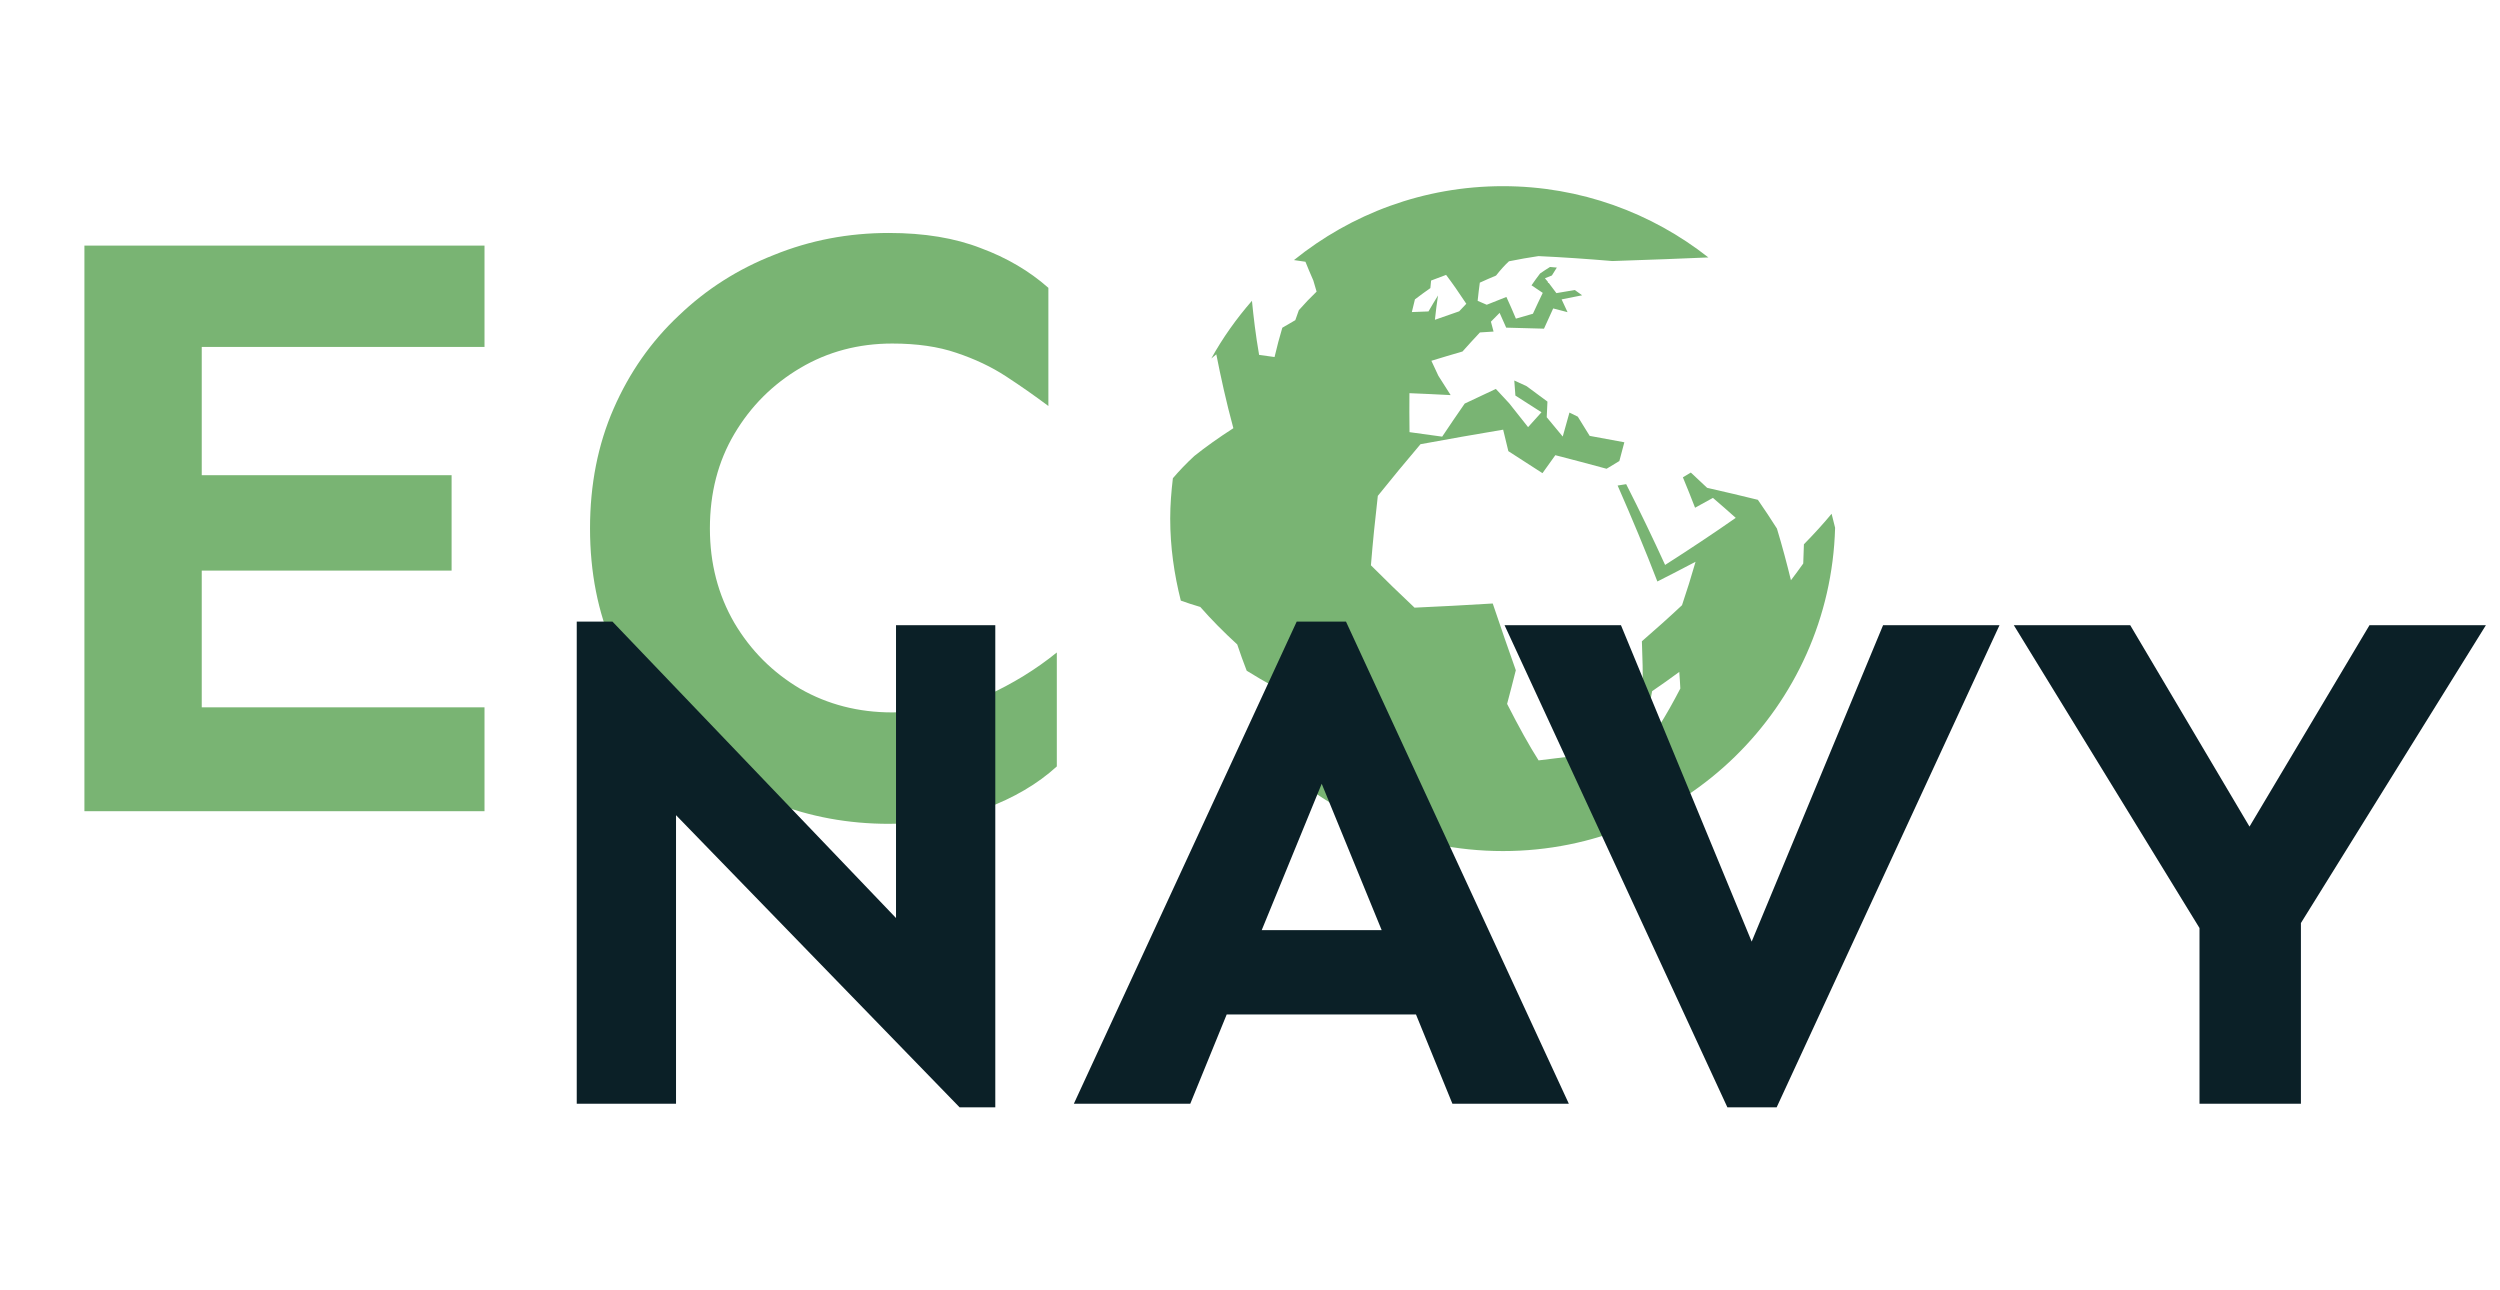 <svg width="188" height="97" viewBox="0 0 188 97" fill="none" xmlns="http://www.w3.org/2000/svg">
<path d="M124.756 54.603C124.433 54.502 124.106 54.402 123.774 54.297C123.94 53.583 124.099 52.8 124.239 51.976C124.924 51.509 125.609 51.025 126.282 50.528C126.317 50.958 126.34 51.369 126.361 51.777C125.835 52.788 125.303 53.744 124.756 54.603ZM106.402 22.514C106.793 22.213 107.183 21.933 107.564 21.664C107.58 21.466 107.599 21.279 107.618 21.097C107.999 20.95 108.375 20.805 108.746 20.672C109.193 21.26 109.707 21.994 110.266 22.844C110.088 23.028 109.91 23.217 109.73 23.411C109.127 23.617 108.515 23.831 107.905 24.049C107.975 23.388 108.052 22.773 108.139 22.22C107.903 22.598 107.664 23 107.421 23.42C107.003 23.434 106.585 23.451 106.171 23.467C106.246 23.133 106.323 22.816 106.402 22.514ZM137.736 38.635C137.138 39.361 136.439 40.129 135.654 40.93C135.64 41.411 135.621 41.897 135.604 42.376C135.308 42.794 135.001 43.209 134.679 43.634C134.373 42.38 134.027 41.077 133.625 39.748C133.179 39.041 132.699 38.319 132.192 37.586C131.01 37.292 129.727 36.993 128.376 36.685C127.978 36.302 127.567 35.921 127.151 35.536C126.95 35.657 126.754 35.776 126.553 35.895C126.868 36.657 127.177 37.418 127.469 38.181C127.925 37.934 128.378 37.684 128.813 37.441C129.406 37.95 129.979 38.452 130.528 38.943C128.902 40.08 127.107 41.276 125.216 42.483C124.316 40.51 123.328 38.452 122.288 36.409C122.073 36.442 121.858 36.477 121.645 36.512C122.713 38.945 123.741 41.4 124.634 43.728C125.62 43.23 126.579 42.733 127.506 42.245C127.191 43.345 126.85 44.44 126.487 45.512C125.506 46.432 124.492 47.338 123.47 48.223C123.519 49.468 123.545 50.659 123.54 51.759C122.972 52.149 122.407 52.527 121.837 52.894C120.673 54.453 119.523 55.803 118.431 56.847C117.515 56.966 116.606 57.076 115.702 57.181C115.022 56.116 114.213 54.661 113.334 52.933C113.542 52.142 113.767 51.299 113.989 50.402C113.435 48.847 112.848 47.147 112.254 45.383C110.266 45.505 108.298 45.61 106.374 45.696C105.262 44.65 104.163 43.583 103.093 42.511C103.233 40.792 103.409 39.036 103.612 37.289C104.657 35.986 105.736 34.683 106.821 33.404C108.868 33.025 110.96 32.659 113.037 32.311C113.168 32.846 113.297 33.385 113.428 33.927C114.281 34.471 115.134 35.027 115.994 35.582C116.323 35.127 116.641 34.674 116.961 34.23C118.263 34.566 119.549 34.907 120.815 35.251C121.138 35.055 121.456 34.861 121.776 34.669C121.907 34.193 122.026 33.724 122.15 33.259C121.294 33.1 120.423 32.937 119.544 32.778C119.247 32.294 118.948 31.811 118.651 31.334C118.438 31.234 118.228 31.131 118.022 31.026C117.859 31.617 117.691 32.22 117.518 32.829C117.116 32.339 116.716 31.855 116.314 31.377C116.335 30.98 116.356 30.587 116.368 30.2C115.842 29.805 115.318 29.42 114.802 29.041C114.489 28.896 114.18 28.754 113.874 28.614C113.904 28.985 113.925 29.364 113.958 29.747C114.606 30.158 115.262 30.576 115.919 31.003C115.587 31.367 115.253 31.741 114.912 32.121C114.433 31.512 113.958 30.914 113.493 30.33C113.154 29.964 112.822 29.602 112.488 29.247C111.712 29.604 110.929 29.975 110.146 30.349C109.585 31.157 109.018 31.988 108.452 32.836C107.625 32.719 106.807 32.607 105.996 32.498C105.984 31.491 105.979 30.508 105.989 29.567C107.01 29.609 108.043 29.655 109.09 29.712C108.777 29.216 108.468 28.731 108.165 28.259C107.987 27.874 107.812 27.495 107.639 27.131C108.419 26.893 109.202 26.657 109.98 26.433C110.425 25.936 110.859 25.457 111.292 24.999C111.633 24.978 111.976 24.955 112.315 24.934C112.25 24.679 112.182 24.429 112.117 24.189C112.341 23.96 112.556 23.745 112.771 23.528C112.935 23.883 113.1 24.254 113.266 24.639C114.215 24.658 115.164 24.686 116.108 24.716C116.351 24.179 116.578 23.67 116.8 23.194C117.158 23.287 117.52 23.383 117.88 23.476C117.73 23.14 117.581 22.82 117.433 22.514C117.959 22.407 118.466 22.304 118.976 22.206C118.791 22.068 118.607 21.938 118.424 21.809C117.973 21.881 117.508 21.961 117.041 22.043C116.845 21.772 116.653 21.515 116.461 21.272C116.436 21.272 116.412 21.27 116.389 21.27C116.398 21.251 116.407 21.235 116.419 21.216C116.342 21.116 116.26 21.017 116.178 20.926C116.354 20.854 116.529 20.782 116.702 20.716C116.84 20.483 116.95 20.31 117.074 20.121C116.905 20.107 116.732 20.09 116.562 20.076C116.319 20.223 116.069 20.392 115.814 20.567C115.608 20.833 115.393 21.134 115.169 21.456C115.449 21.641 115.732 21.828 116.015 22.024C115.781 22.5 115.538 23.028 115.276 23.593C114.853 23.715 114.428 23.836 113.996 23.962C113.753 23.376 113.512 22.832 113.28 22.33C112.797 22.519 112.301 22.713 111.803 22.918C111.572 22.816 111.345 22.72 111.119 22.622C111.17 22.124 111.226 21.664 111.282 21.256C111.698 21.064 112.105 20.889 112.502 20.723C112.843 20.287 113.171 19.927 113.474 19.649C114.246 19.492 114.987 19.364 115.692 19.259C117.487 19.341 119.357 19.471 121.252 19.63C123.882 19.541 127.065 19.427 128.469 19.359C124.216 16.013 118.854 14 113.019 14C107.064 14 101.602 16.088 97.306 19.558C97.594 19.598 97.879 19.64 98.169 19.684C98.339 20.111 98.533 20.574 98.762 21.092C98.837 21.356 98.919 21.639 99.008 21.93C98.554 22.363 98.108 22.83 97.673 23.327C97.582 23.572 97.493 23.82 97.407 24.077C97.075 24.263 96.752 24.455 96.43 24.646C96.22 25.345 96.026 26.083 95.846 26.849C95.451 26.793 95.06 26.739 94.684 26.687C94.42 25.16 94.268 23.848 94.147 22.619C92.985 23.953 91.95 25.401 91.087 26.963C91.216 26.855 91.335 26.75 91.466 26.645C91.8 28.334 92.202 30.186 92.749 32.201C91.651 32.908 90.664 33.611 89.814 34.289C89.194 34.861 88.661 35.424 88.201 35.963C88.082 36.958 88 37.969 88 38.996C88 41.129 88.297 43.188 88.797 45.166C89.241 45.327 89.725 45.486 90.262 45.643C91.08 46.577 92.013 47.525 93.039 48.461C93.263 49.132 93.501 49.79 93.752 50.439C95.084 51.266 96.54 52.069 98.057 52.824C97.599 54.241 97.246 55.479 96.981 56.546C96.39 56.565 95.818 56.579 95.252 56.588C99.781 61.163 106.068 64 113.021 64C126.604 64 137.635 53.172 138 39.688C137.904 39.335 137.834 38.992 137.736 38.635Z" fill="#79b473"/>
<path d="M33.96 35.736V42.909H15.171V53.192H36.435V61H6.348V18.471H36.435V26.088H15.171V35.736H33.96ZM66.841 17.519C69.507 17.519 71.813 17.899 73.76 18.661C75.706 19.381 77.399 20.375 78.838 21.645V30.531C77.822 29.77 76.764 29.029 75.664 28.31C74.564 27.59 73.315 26.998 71.919 26.532C70.565 26.067 68.957 25.834 67.095 25.834C64.556 25.834 62.249 26.448 60.176 27.675C58.102 28.902 56.452 30.552 55.225 32.626C53.997 34.7 53.384 37.069 53.384 39.735C53.384 42.359 53.997 44.729 55.225 46.845C56.452 48.918 58.102 50.569 60.176 51.796C62.249 52.981 64.556 53.573 67.095 53.573C69.93 53.573 72.3 53.15 74.204 52.304C76.151 51.415 77.907 50.336 79.473 49.066V57.636C78.034 58.948 76.235 60.005 74.077 60.81C71.919 61.571 69.507 61.952 66.841 61.952C63.794 61.952 60.916 61.423 58.208 60.365C55.5 59.265 53.109 57.742 51.035 55.795C48.962 53.806 47.332 51.457 46.148 48.749C44.963 46.041 44.37 43.036 44.37 39.735C44.37 36.435 44.963 33.43 46.148 30.722C47.332 28.013 48.962 25.686 51.035 23.739C53.109 21.75 55.5 20.227 58.208 19.169C60.916 18.069 63.794 17.519 66.841 17.519Z" fill="#79b473"/>
<path d="M74.846 47.014V83.269H72.16L50.837 61.301V83H43.371V46.745H46.057L67.38 69.035V47.014H74.846ZM101.218 46.745L117.976 83H109.221L106.481 76.286H92.248L89.509 83H80.754L97.512 46.745H101.218ZM99.392 58.938L94.88 69.948H103.903L99.392 58.938ZM150.363 47.014L133.605 83.269H129.899L113.142 47.014H121.896L131.726 70.808L141.608 47.014H150.363ZM186.94 47.014L173.029 69.411V83H165.402V69.787L151.438 47.014H160.192L169.162 62.16L178.186 47.014H186.94Z" fill="#0b2027"/>
</svg>
